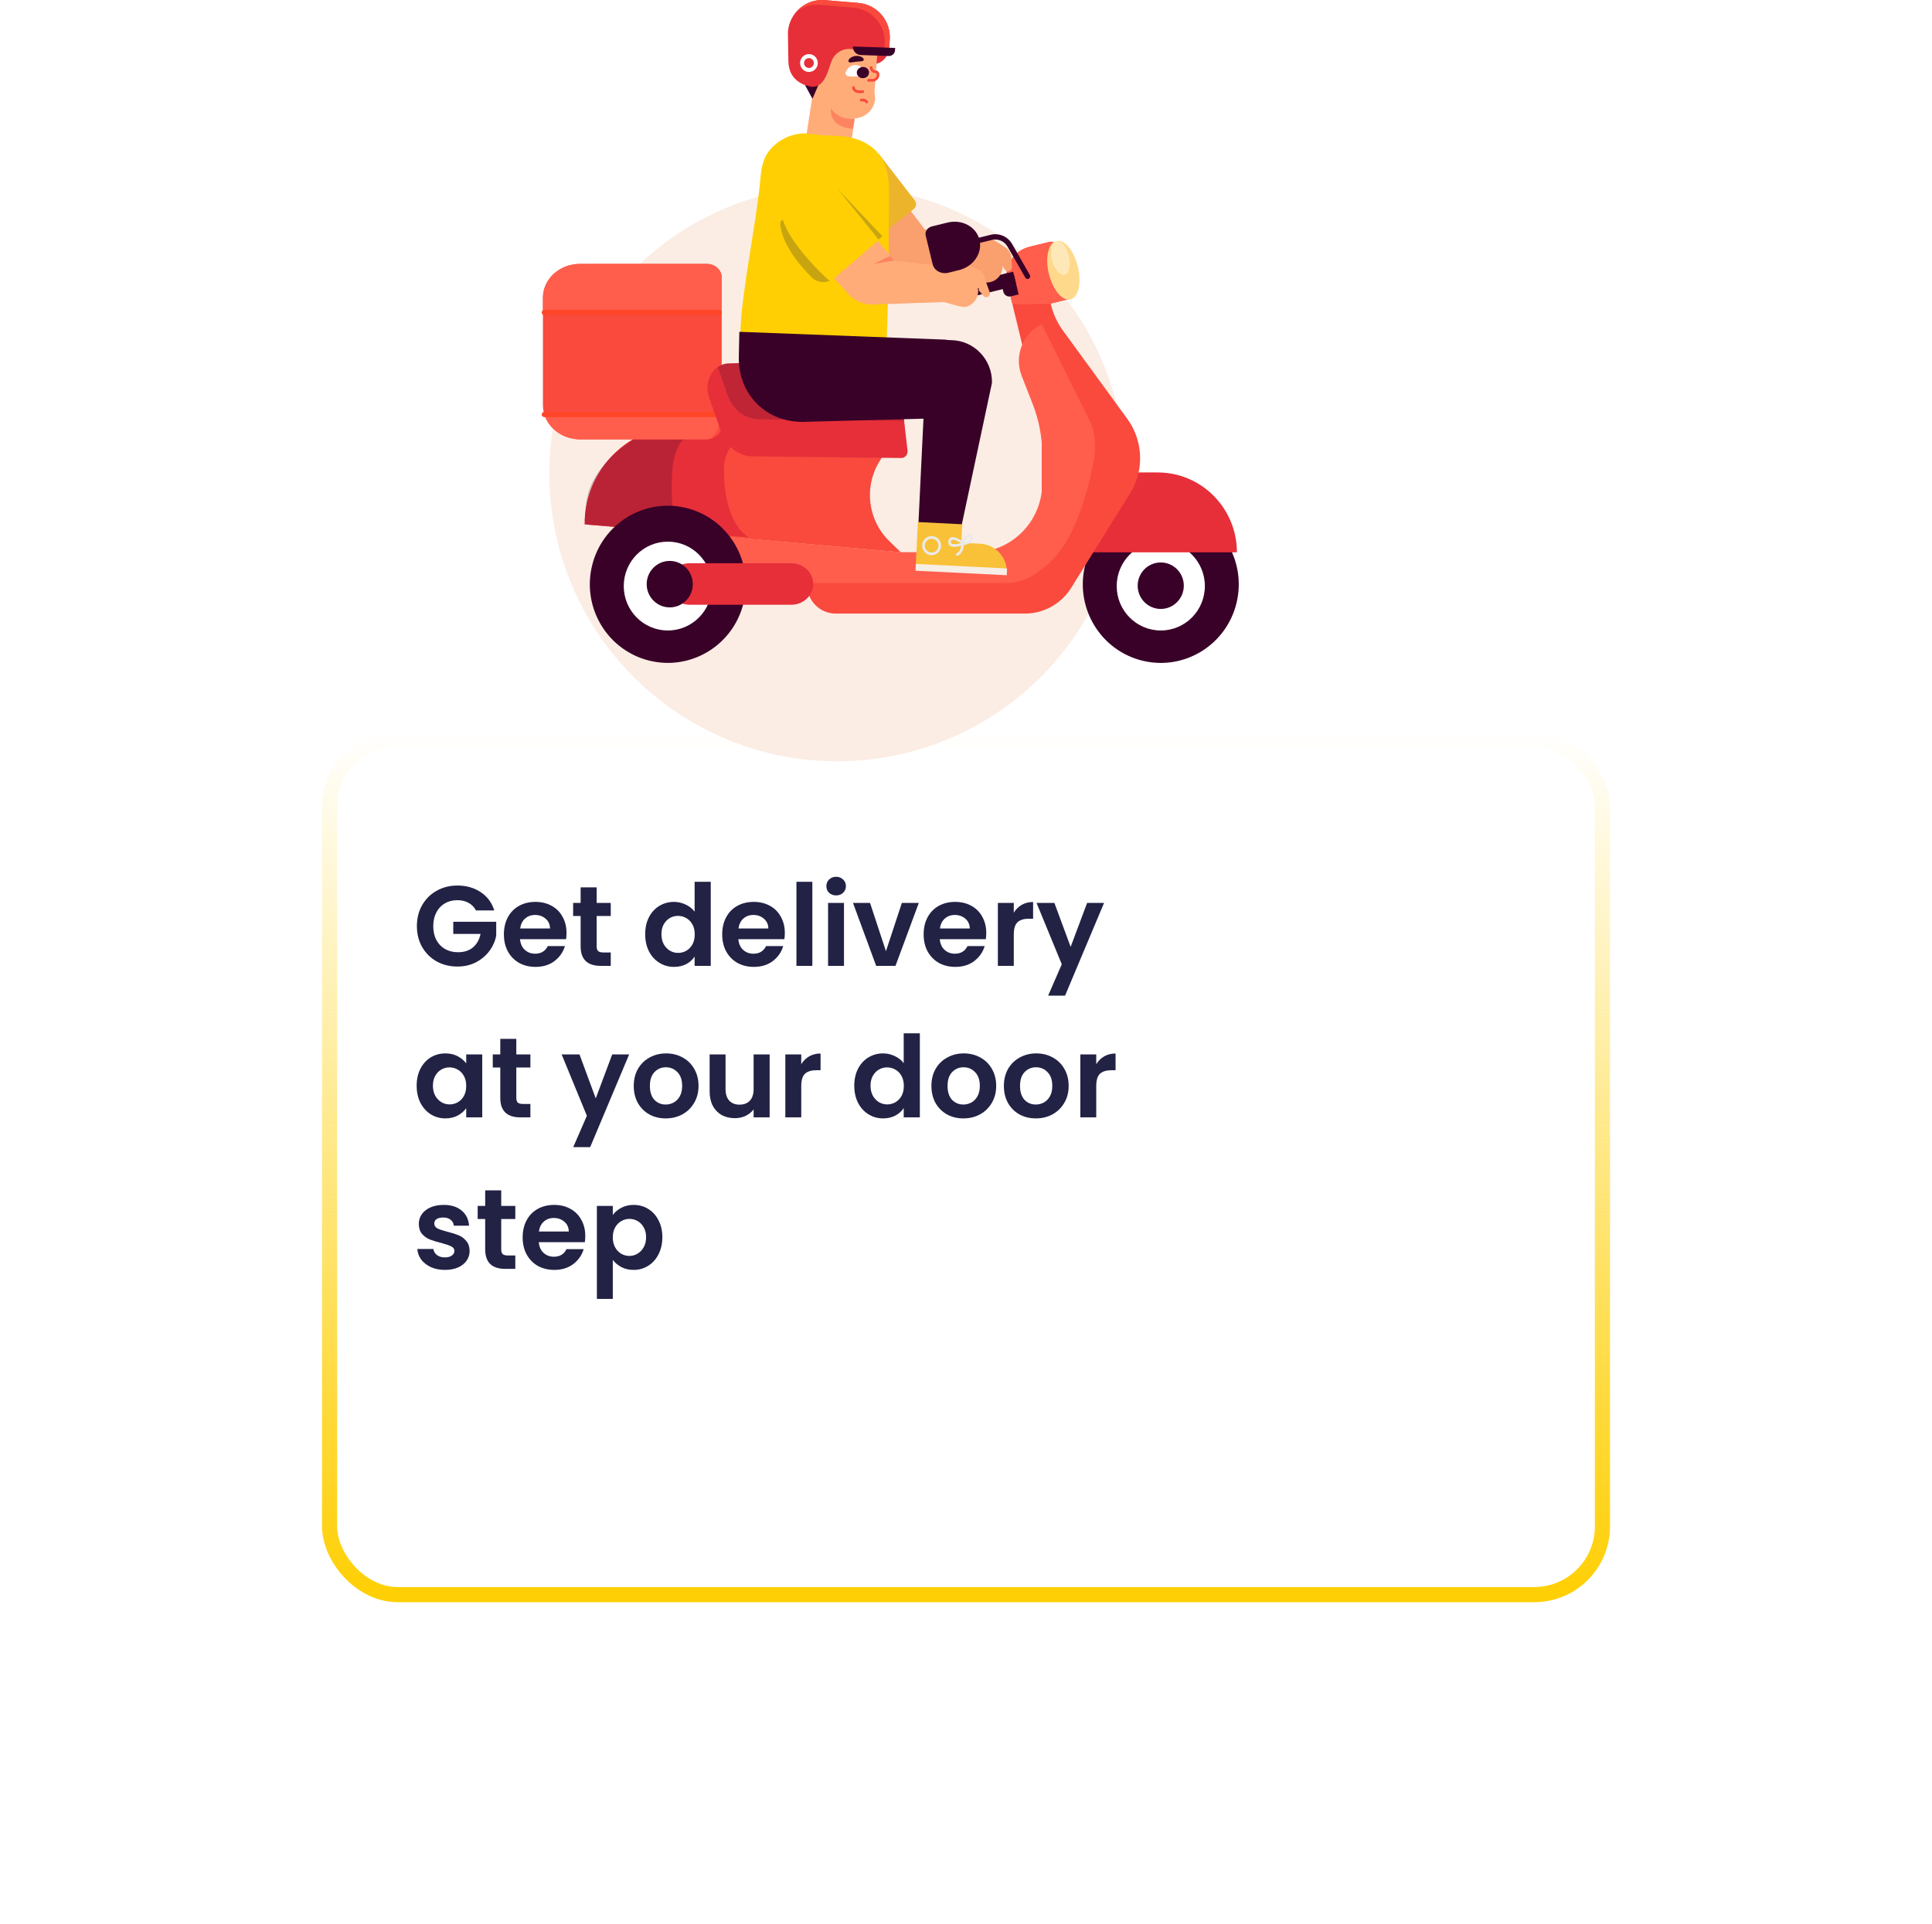 <svg width="510" height="508" viewBox="0 0 510 508" fill="none" xmlns="http://www.w3.org/2000/svg">
<g filter="url(#filter0_d_3119_4312)">
<rect x="65" y="153" width="340" height="230" rx="20" fill="white"/>
<rect x="67" y="155" width="336" height="226" rx="18" stroke="url(#paint0_linear_3119_4312)" stroke-width="4"/>
</g>
<path d="M125.65 240.36C125.17 239.48 124.51 238.81 123.67 238.35C122.83 237.89 121.85 237.66 120.73 237.66C119.49 237.66 118.39 237.94 117.43 238.5C116.47 239.06 115.72 239.86 115.18 240.9C114.64 241.94 114.37 243.14 114.37 244.5C114.37 245.9 114.64 247.12 115.18 248.16C115.74 249.2 116.51 250 117.49 250.56C118.47 251.12 119.61 251.4 120.91 251.4C122.51 251.4 123.82 250.98 124.84 250.14C125.86 249.28 126.53 248.09 126.85 246.57H119.65V243.36H130.99V247.02C130.71 248.48 130.11 249.83 129.19 251.07C128.27 252.31 127.08 253.31 125.62 254.07C124.18 254.81 122.56 255.18 120.76 255.18C118.74 255.18 116.91 254.73 115.27 253.83C113.65 252.91 112.37 251.64 111.43 250.02C110.51 248.4 110.05 246.56 110.05 244.5C110.05 242.44 110.51 240.6 111.43 238.98C112.37 237.34 113.65 236.07 115.27 235.17C116.91 234.25 118.73 233.79 120.73 233.79C123.09 233.79 125.14 234.37 126.88 235.53C128.62 236.67 129.82 238.28 130.48 240.36H125.65ZM149.547 246.33C149.547 246.93 149.507 247.47 149.427 247.95H137.277C137.377 249.15 137.797 250.09 138.537 250.77C139.277 251.45 140.187 251.79 141.267 251.79C142.827 251.79 143.937 251.12 144.597 249.78H149.127C148.647 251.38 147.727 252.7 146.367 253.74C145.007 254.76 143.337 255.27 141.357 255.27C139.757 255.27 138.317 254.92 137.037 254.22C135.777 253.5 134.787 252.49 134.067 251.19C133.367 249.89 133.017 248.39 133.017 246.69C133.017 244.97 133.367 243.46 134.067 242.16C134.767 240.86 135.747 239.86 137.007 239.16C138.267 238.46 139.717 238.11 141.357 238.11C142.937 238.11 144.347 238.45 145.587 239.13C146.847 239.81 147.817 240.78 148.497 242.04C149.197 243.28 149.547 244.71 149.547 246.33ZM145.197 245.13C145.177 244.05 144.787 243.19 144.027 242.55C143.267 241.89 142.337 241.56 141.237 241.56C140.197 241.56 139.317 241.88 138.597 242.52C137.897 243.14 137.467 244.01 137.307 245.13H145.197ZM157.503 241.83V249.87C157.503 250.43 157.633 250.84 157.893 251.1C158.173 251.34 158.633 251.46 159.273 251.46H161.223V255H158.583C155.043 255 153.273 253.28 153.273 249.84V241.83H151.293V238.38H153.273V234.27H157.503V238.38H161.223V241.83H157.503ZM170.312 246.63C170.312 244.95 170.642 243.46 171.302 242.16C171.982 240.86 172.902 239.86 174.062 239.16C175.222 238.46 176.512 238.11 177.932 238.11C179.012 238.11 180.042 238.35 181.022 238.83C182.002 239.29 182.782 239.91 183.362 240.69V232.8H187.622V255H183.362V252.54C182.842 253.36 182.112 254.02 181.172 254.52C180.232 255.02 179.142 255.27 177.902 255.27C176.502 255.27 175.222 254.91 174.062 254.19C172.902 253.47 171.982 252.46 171.302 251.16C170.642 249.84 170.312 248.33 170.312 246.63ZM183.392 246.69C183.392 245.67 183.192 244.8 182.792 244.08C182.392 243.34 181.852 242.78 181.172 242.4C180.492 242 179.762 241.8 178.982 241.8C178.202 241.8 177.482 241.99 176.822 242.37C176.162 242.75 175.622 243.31 175.202 244.05C174.802 244.77 174.602 245.63 174.602 246.63C174.602 247.63 174.802 248.51 175.202 249.27C175.622 250.01 176.162 250.58 176.822 250.98C177.502 251.38 178.222 251.58 178.982 251.58C179.762 251.58 180.492 251.39 181.172 251.01C181.852 250.61 182.392 250.05 182.792 249.33C183.192 248.59 183.392 247.71 183.392 246.69ZM207.174 246.33C207.174 246.93 207.134 247.47 207.054 247.95H194.904C195.004 249.15 195.424 250.09 196.164 250.77C196.904 251.45 197.814 251.79 198.894 251.79C200.454 251.79 201.564 251.12 202.224 249.78H206.754C206.274 251.38 205.354 252.7 203.994 253.74C202.634 254.76 200.964 255.27 198.984 255.27C197.384 255.27 195.944 254.92 194.664 254.22C193.404 253.5 192.414 252.49 191.694 251.19C190.994 249.89 190.644 248.39 190.644 246.69C190.644 244.97 190.994 243.46 191.694 242.16C192.394 240.86 193.374 239.86 194.634 239.16C195.894 238.46 197.344 238.11 198.984 238.11C200.564 238.11 201.974 238.45 203.214 239.13C204.474 239.81 205.444 240.78 206.124 242.04C206.824 243.28 207.174 244.71 207.174 246.33ZM202.824 245.13C202.804 244.05 202.414 243.19 201.654 242.55C200.894 241.89 199.964 241.56 198.864 241.56C197.824 241.56 196.944 241.88 196.224 242.52C195.524 243.14 195.094 244.01 194.934 245.13H202.824ZM214.44 232.8V255H210.24V232.8H214.44ZM220.72 236.4C219.98 236.4 219.36 236.17 218.86 235.71C218.38 235.23 218.14 234.64 218.14 233.94C218.14 233.24 218.38 232.66 218.86 232.2C219.36 231.72 219.98 231.48 220.72 231.48C221.46 231.48 222.07 231.72 222.55 232.2C223.05 232.66 223.3 233.24 223.3 233.94C223.3 234.64 223.05 235.23 222.55 235.71C222.07 236.17 221.46 236.4 220.72 236.4ZM222.79 238.38V255H218.59V238.38H222.79ZM233.869 251.13L238.069 238.38H242.539L236.389 255H231.289L225.169 238.38H229.669L233.869 251.13ZM260.348 246.33C260.348 246.93 260.308 247.47 260.228 247.95H248.078C248.178 249.15 248.598 250.09 249.338 250.77C250.078 251.45 250.988 251.79 252.068 251.79C253.628 251.79 254.738 251.12 255.398 249.78H259.928C259.448 251.38 258.528 252.7 257.168 253.74C255.808 254.76 254.138 255.27 252.158 255.27C250.558 255.27 249.118 254.92 247.838 254.22C246.578 253.5 245.588 252.49 244.868 251.19C244.168 249.89 243.818 248.39 243.818 246.69C243.818 244.97 244.168 243.46 244.868 242.16C245.568 240.86 246.548 239.86 247.808 239.16C249.068 238.46 250.518 238.11 252.158 238.11C253.738 238.11 255.148 238.45 256.388 239.13C257.648 239.81 258.618 240.78 259.298 242.04C259.998 243.28 260.348 244.71 260.348 246.33ZM255.998 245.13C255.978 244.05 255.588 243.19 254.828 242.55C254.068 241.89 253.138 241.56 252.038 241.56C250.998 241.56 250.118 241.88 249.398 242.52C248.698 243.14 248.268 244.01 248.108 245.13H255.998ZM267.614 240.96C268.154 240.08 268.854 239.39 269.714 238.89C270.594 238.39 271.594 238.14 272.714 238.14V242.55H271.604C270.284 242.55 269.284 242.86 268.604 243.48C267.944 244.1 267.614 245.18 267.614 246.72V255H263.414V238.38H267.614V240.96ZM291.443 238.38L281.153 262.86H276.683L280.283 254.58L273.623 238.38H278.333L282.623 249.99L286.973 238.38H291.443ZM109.99 286.63C109.99 284.95 110.32 283.46 110.98 282.16C111.66 280.86 112.57 279.86 113.71 279.16C114.87 278.46 116.16 278.11 117.58 278.11C118.82 278.11 119.9 278.36 120.82 278.86C121.76 279.36 122.51 279.99 123.07 280.75V278.38H127.3V295H123.07V292.57C122.53 293.35 121.78 294 120.82 294.52C119.88 295.02 118.79 295.27 117.55 295.27C116.15 295.27 114.87 294.91 113.71 294.19C112.57 293.47 111.66 292.46 110.98 291.16C110.32 289.84 109.99 288.33 109.99 286.63ZM123.07 286.69C123.07 285.67 122.87 284.8 122.47 284.08C122.07 283.34 121.53 282.78 120.85 282.4C120.17 282 119.44 281.8 118.66 281.8C117.88 281.8 117.16 281.99 116.5 282.37C115.84 282.75 115.3 283.31 114.88 284.05C114.48 284.77 114.28 285.63 114.28 286.63C114.28 287.63 114.48 288.51 114.88 289.27C115.3 290.01 115.84 290.58 116.5 290.98C117.18 291.38 117.9 291.58 118.66 291.58C119.44 291.58 120.17 291.39 120.85 291.01C121.53 290.61 122.07 290.05 122.47 289.33C122.87 288.59 123.07 287.71 123.07 286.69ZM136.292 281.83V289.87C136.292 290.43 136.422 290.84 136.682 291.1C136.962 291.34 137.422 291.46 138.062 291.46H140.012V295H137.372C133.832 295 132.062 293.28 132.062 289.84V281.83H130.082V278.38H132.062V274.27H136.292V278.38H140.012V281.83H136.292ZM166.081 278.38L155.791 302.86H151.321L154.921 294.58L148.261 278.38H152.971L157.261 289.99L161.611 278.38H166.081ZM175.725 295.27C174.125 295.27 172.685 294.92 171.405 294.22C170.125 293.5 169.115 292.49 168.375 291.19C167.655 289.89 167.295 288.39 167.295 286.69C167.295 284.99 167.665 283.49 168.405 282.19C169.165 280.89 170.195 279.89 171.495 279.19C172.795 278.47 174.245 278.11 175.845 278.11C177.445 278.11 178.895 278.47 180.195 279.19C181.495 279.89 182.515 280.89 183.255 282.19C184.015 283.49 184.395 284.99 184.395 286.69C184.395 288.39 184.005 289.89 183.225 291.19C182.465 292.49 181.425 293.5 180.105 294.22C178.805 294.92 177.345 295.27 175.725 295.27ZM175.725 291.61C176.485 291.61 177.195 291.43 177.855 291.07C178.535 290.69 179.075 290.13 179.475 289.39C179.875 288.65 180.075 287.75 180.075 286.69C180.075 285.11 179.655 283.9 178.815 283.06C177.995 282.2 176.985 281.77 175.785 281.77C174.585 281.77 173.575 282.2 172.755 283.06C171.955 283.9 171.555 285.11 171.555 286.69C171.555 288.27 171.945 289.49 172.725 290.35C173.525 291.19 174.525 291.61 175.725 291.61ZM203.166 278.38V295H198.936V292.9C198.396 293.62 197.686 294.19 196.806 294.61C195.946 295.01 195.006 295.21 193.986 295.21C192.686 295.21 191.536 294.94 190.536 294.4C189.536 293.84 188.746 293.03 188.166 291.97C187.606 290.89 187.326 289.61 187.326 288.13V278.38H191.526V287.53C191.526 288.85 191.856 289.87 192.516 290.59C193.176 291.29 194.076 291.64 195.216 291.64C196.376 291.64 197.286 291.29 197.946 290.59C198.606 289.87 198.936 288.85 198.936 287.53V278.38H203.166ZM211.51 280.96C212.05 280.08 212.75 279.39 213.61 278.89C214.49 278.39 215.49 278.14 216.61 278.14V282.55H215.5C214.18 282.55 213.18 282.86 212.5 283.48C211.84 284.1 211.51 285.18 211.51 286.72V295H207.31V278.38H211.51V280.96ZM225.508 286.63C225.508 284.95 225.838 283.46 226.498 282.16C227.178 280.86 228.098 279.86 229.258 279.16C230.418 278.46 231.708 278.11 233.128 278.11C234.208 278.11 235.238 278.35 236.218 278.83C237.198 279.29 237.978 279.91 238.558 280.69V272.8H242.818V295H238.558V292.54C238.038 293.36 237.308 294.02 236.368 294.52C235.428 295.02 234.338 295.27 233.098 295.27C231.698 295.27 230.418 294.91 229.258 294.19C228.098 293.47 227.178 292.46 226.498 291.16C225.838 289.84 225.508 288.33 225.508 286.63ZM238.588 286.69C238.588 285.67 238.388 284.8 237.988 284.08C237.588 283.34 237.048 282.78 236.368 282.4C235.688 282 234.958 281.8 234.178 281.8C233.398 281.8 232.678 281.99 232.018 282.37C231.358 282.75 230.818 283.31 230.398 284.05C229.998 284.77 229.798 285.63 229.798 286.63C229.798 287.63 229.998 288.51 230.398 289.27C230.818 290.01 231.358 290.58 232.018 290.98C232.698 291.38 233.418 291.58 234.178 291.58C234.958 291.58 235.688 291.39 236.368 291.01C237.048 290.61 237.588 290.05 237.988 289.33C238.388 288.59 238.588 287.71 238.588 286.69ZM254.3 295.27C252.7 295.27 251.26 294.92 249.98 294.22C248.7 293.5 247.69 292.49 246.95 291.19C246.23 289.89 245.87 288.39 245.87 286.69C245.87 284.99 246.24 283.49 246.98 282.19C247.74 280.89 248.77 279.89 250.07 279.19C251.37 278.47 252.82 278.11 254.42 278.11C256.02 278.11 257.47 278.47 258.77 279.19C260.07 279.89 261.09 280.89 261.83 282.19C262.59 283.49 262.97 284.99 262.97 286.69C262.97 288.39 262.58 289.89 261.8 291.19C261.04 292.49 260 293.5 258.68 294.22C257.38 294.92 255.92 295.27 254.3 295.27ZM254.3 291.61C255.06 291.61 255.77 291.43 256.43 291.07C257.11 290.69 257.65 290.13 258.05 289.39C258.45 288.65 258.65 287.75 258.65 286.69C258.65 285.11 258.23 283.9 257.39 283.06C256.57 282.2 255.56 281.77 254.36 281.77C253.16 281.77 252.15 282.2 251.33 283.06C250.53 283.9 250.13 285.11 250.13 286.69C250.13 288.27 250.52 289.49 251.3 290.35C252.1 291.19 253.1 291.61 254.3 291.61ZM273.43 295.27C271.83 295.27 270.39 294.92 269.11 294.22C267.83 293.5 266.82 292.49 266.08 291.19C265.36 289.89 265 288.39 265 286.69C265 284.99 265.37 283.49 266.11 282.19C266.87 280.89 267.9 279.89 269.2 279.19C270.5 278.47 271.95 278.11 273.55 278.11C275.15 278.11 276.6 278.47 277.9 279.19C279.2 279.89 280.22 280.89 280.96 282.19C281.72 283.49 282.1 284.99 282.1 286.69C282.1 288.39 281.71 289.89 280.93 291.19C280.17 292.49 279.13 293.5 277.81 294.22C276.51 294.92 275.05 295.27 273.43 295.27ZM273.43 291.61C274.19 291.61 274.9 291.43 275.56 291.07C276.24 290.69 276.78 290.13 277.18 289.39C277.58 288.65 277.78 287.75 277.78 286.69C277.78 285.11 277.36 283.9 276.52 283.06C275.7 282.2 274.69 281.77 273.49 281.77C272.29 281.77 271.28 282.2 270.46 283.06C269.66 283.9 269.26 285.11 269.26 286.69C269.26 288.27 269.65 289.49 270.43 290.35C271.23 291.19 272.23 291.61 273.43 291.61ZM289.381 280.96C289.921 280.08 290.621 279.39 291.481 278.89C292.361 278.39 293.361 278.14 294.481 278.14V282.55H293.371C292.051 282.55 291.051 282.86 290.371 283.48C289.711 284.1 289.381 285.18 289.381 286.72V295H285.181V278.38H289.381V280.96ZM117.43 335.27C116.07 335.27 114.85 335.03 113.77 334.55C112.69 334.05 111.83 333.38 111.19 332.54C110.57 331.7 110.23 330.77 110.17 329.75H114.4C114.48 330.39 114.79 330.92 115.33 331.34C115.89 331.76 116.58 331.97 117.4 331.97C118.2 331.97 118.82 331.81 119.26 331.49C119.72 331.17 119.95 330.76 119.95 330.26C119.95 329.72 119.67 329.32 119.11 329.06C118.57 328.78 117.7 328.48 116.5 328.16C115.26 327.86 114.24 327.55 113.44 327.23C112.66 326.91 111.98 326.42 111.4 325.76C110.84 325.1 110.56 324.21 110.56 323.09C110.56 322.17 110.82 321.33 111.34 320.57C111.88 319.81 112.64 319.21 113.62 318.77C114.62 318.33 115.79 318.11 117.13 318.11C119.11 318.11 120.69 318.61 121.87 319.61C123.05 320.59 123.7 321.92 123.82 323.6H119.8C119.74 322.94 119.46 322.42 118.96 322.04C118.48 321.64 117.83 321.44 117.01 321.44C116.25 321.44 115.66 321.58 115.24 321.86C114.84 322.14 114.64 322.53 114.64 323.03C114.64 323.59 114.92 324.02 115.48 324.32C116.04 324.6 116.91 324.89 118.09 325.19C119.29 325.49 120.28 325.8 121.06 326.12C121.84 326.44 122.51 326.94 123.07 327.62C123.65 328.28 123.95 329.16 123.97 330.26C123.97 331.22 123.7 332.08 123.16 332.84C122.64 333.6 121.88 334.2 120.88 334.64C119.9 335.06 118.75 335.27 117.43 335.27ZM132.308 321.83V329.87C132.308 330.43 132.438 330.84 132.698 331.1C132.978 331.34 133.438 331.46 134.078 331.46H136.028V335H133.388C129.848 335 128.078 333.28 128.078 329.84V321.83H126.098V318.38H128.078V314.27H132.308V318.38H136.028V321.83H132.308ZM154.499 326.33C154.499 326.93 154.459 327.47 154.379 327.95H142.229C142.329 329.15 142.749 330.09 143.489 330.77C144.229 331.45 145.139 331.79 146.219 331.79C147.779 331.79 148.889 331.12 149.549 329.78H154.079C153.599 331.38 152.679 332.7 151.319 333.74C149.959 334.76 148.289 335.27 146.309 335.27C144.709 335.27 143.269 334.92 141.989 334.22C140.729 333.5 139.739 332.49 139.019 331.19C138.319 329.89 137.969 328.39 137.969 326.69C137.969 324.97 138.319 323.46 139.019 322.16C139.719 320.86 140.699 319.86 141.959 319.16C143.219 318.46 144.669 318.11 146.309 318.11C147.889 318.11 149.299 318.45 150.539 319.13C151.799 319.81 152.769 320.78 153.449 322.04C154.149 323.28 154.499 324.71 154.499 326.33ZM150.149 325.13C150.129 324.05 149.739 323.19 148.979 322.55C148.219 321.89 147.289 321.56 146.189 321.56C145.149 321.56 144.269 321.88 143.549 322.52C142.849 323.14 142.419 324.01 142.259 325.13H150.149ZM161.764 320.78C162.304 320.02 163.044 319.39 163.984 318.89C164.944 318.37 166.034 318.11 167.254 318.11C168.674 318.11 169.954 318.46 171.094 319.16C172.254 319.86 173.164 320.86 173.824 322.16C174.504 323.44 174.844 324.93 174.844 326.63C174.844 328.33 174.504 329.84 173.824 331.16C173.164 332.46 172.254 333.47 171.094 334.19C169.954 334.91 168.674 335.27 167.254 335.27C166.034 335.27 164.954 335.02 164.014 334.52C163.094 334.02 162.344 333.39 161.764 332.63V342.92H157.564V318.38H161.764V320.78ZM170.554 326.63C170.554 325.63 170.344 324.77 169.924 324.05C169.524 323.31 168.984 322.75 168.304 322.37C167.644 321.99 166.924 321.8 166.144 321.8C165.384 321.8 164.664 322 163.984 322.4C163.324 322.78 162.784 323.34 162.364 324.08C161.964 324.82 161.764 325.69 161.764 326.69C161.764 327.69 161.964 328.56 162.364 329.3C162.784 330.04 163.324 330.61 163.984 331.01C164.664 331.39 165.384 331.58 166.144 331.58C166.924 331.58 167.644 331.38 168.304 330.98C168.984 330.58 169.524 330.01 169.924 329.27C170.344 328.53 170.554 327.65 170.554 326.63Z" fill="#212244"/>
<circle cx="221" cy="125" r="76" fill="#FBEDE4"/>
<path d="M326.449 159.038C329.061 147.888 322.21 136.715 311.148 134.082C300.085 131.449 288.999 138.354 286.387 149.504C283.775 160.653 290.625 171.826 301.688 174.459C312.751 177.092 323.836 170.188 326.449 159.038Z" fill="#390028"/>
<path d="M306.418 166.456C312.844 166.456 318.054 161.206 318.054 154.728C318.054 148.251 312.844 143 306.418 143C299.991 143 294.781 148.251 294.781 154.728C294.781 161.206 299.991 166.456 306.418 166.456Z" fill="white"/>
<path d="M277.799 124.73H305.586C317.144 124.73 326.514 134.174 326.514 145.823H277.799V124.73Z" fill="#E62F39"/>
<path d="M297.547 110.531L280.591 87.28C279.107 85.244 278.036 82.933 277.441 80.479L277.36 80.142L282.582 78.857C282.978 78.76 283.219 78.359 283.123 77.96L280.219 65.979C279.853 64.464 278.337 63.538 276.834 63.907L271.701 65.171C267.47 66.213 264.877 70.514 265.91 74.778C265.927 74.846 265.951 74.907 265.969 74.973L265.958 74.971L270.979 95.694L275.007 89.403V147.345L283.045 154.728L298.67 129.707C302.097 123.655 301.657 116.135 297.547 110.531Z" fill="#F94A3D"/>
<path d="M277.435 80.448L277.362 80.142L282.583 78.857C282.979 78.76 283.22 78.359 283.124 77.96L280.22 65.979C279.854 64.464 278.338 63.538 276.835 63.907L271.702 65.171C267.471 66.213 264.878 70.514 265.912 74.778C265.929 74.846 265.952 74.907 265.97 74.973L265.959 74.971L267.255 80.315L277.197 80.234C277.277 80.314 277.355 80.373 277.435 80.448Z" fill="#FF5E4D"/>
<path d="M220.598 161.992H270.533C278.528 161.992 285.008 155.461 285.008 147.404V145.821H213.041V154.376C213.041 158.583 216.424 161.992 220.598 161.992Z" fill="#F94A3D"/>
<path d="M237.806 145.821L155.532 138.546C154.858 138.487 154.355 137.898 154.4 137.216C154.473 136.102 154.606 134.484 154.791 133.511C157.076 121.501 167.556 112.427 180.138 112.427H232.825C235.011 112.427 236.358 114.835 235.226 116.721L232.059 121.988C228.009 128.727 229.129 137.395 234.758 142.861L237.806 145.821Z" fill="#F94A3D"/>
<path d="M237.806 112.426H180.14C167.881 112.426 157.618 121.041 154.985 132.591C154.556 134.471 154.33 136.429 154.33 138.44L197.693 141.848C197.693 141.848 191.104 139.022 191.104 123.847C191.104 112.252 207.134 112.14 207.134 112.14" fill="#E62F39"/>
<path opacity="0.25" d="M206.935 112.426H178.142C170.416 112.426 156.4 121.041 154.741 132.591C154.471 134.471 154.328 136.429 154.328 138.439L180.526 140.498C180.526 140.498 176.29 139.237 177.504 123.847C178.415 112.289 187.605 112.14 187.605 112.14" fill="#390028"/>
<path d="M153.215 115.999H186.6C188.762 115.999 190.515 114.397 190.515 112.419V73.253C190.515 71.277 188.762 69.674 186.6 69.674H153.107C147.701 69.674 143.319 73.68 143.319 78.62V106.951C143.32 111.949 147.751 115.999 153.215 115.999Z" fill="#F94A3D"/>
<path d="M153.215 115.999H186.6C188.762 115.999 190.515 111.401 190.515 109.424C190.515 109.424 143.403 108.297 143.559 108.934C144.546 112.977 148.495 115.999 153.215 115.999Z" fill="#FF5E4D"/>
<path d="M190.515 82.001V73.253C190.515 71.277 188.762 69.674 186.6 69.674H153.107C147.701 69.674 143.319 73.68 143.319 78.62V82.199L190.515 82.001Z" fill="#FF5E4D"/>
<path d="M189.863 110.128H143.697C143.312 110.128 143 109.813 143 109.426C143 109.038 143.312 108.724 143.697 108.724H189.863C190.248 108.724 190.56 109.038 190.56 109.426C190.56 109.813 190.248 110.128 189.863 110.128Z" fill="#FF4628"/>
<path d="M189.863 83.22H143.697C143.312 83.22 143 82.906 143 82.518C143 82.131 143.312 81.816 143.697 81.816H189.863C190.248 81.816 190.56 82.131 190.56 82.518C190.56 82.906 190.248 83.22 189.863 83.22Z" fill="#FF4628"/>
<path d="M239.567 118.952C239.688 120.005 238.916 120.93 237.926 120.921L198.646 120.481C194.999 120.44 191.713 117.875 190.36 114.01L187.169 104.897C185.708 100.729 188.225 96.211 192.148 95.954L229.747 94.854C233.725 94.738 237.168 98.085 237.685 102.573L239.567 118.952Z" fill="#E62F39"/>
<path opacity="0.22" d="M229.746 94.854L192.147 95.952C191.15 96.018 190.246 96.359 189.474 96.899L192.035 104.21C193.388 108.075 196.675 110.64 200.321 110.681L238.666 111.109L237.683 102.57C237.168 98.085 233.725 94.738 229.746 94.854Z" fill="#390028"/>
<path d="M288.378 112.94C288.211 112.359 288.021 111.821 287.809 111.394L275.01 85.592C269.963 88.035 267.646 93.992 269.697 99.241L272.602 106.673C274.27 110.939 275.125 115.482 275.125 120.067V127.561C275.125 137.646 267.014 145.822 257.008 145.822H237.806V145.778L183.103 140.929V153.907H213.041H237.806H266.231C271.468 153.907 278.287 148.991 282.158 141.808C285.955 134.768 287.901 126.133 288.754 121.373C289.257 118.569 289.166 115.677 288.378 112.94Z" fill="#FF5E4D"/>
<path d="M284.538 70.398C285.572 74.663 284.694 78.543 282.578 79.064C280.462 79.585 277.909 76.549 276.877 72.284C275.843 68.02 276.721 64.14 278.837 63.619C280.952 63.098 283.506 66.134 284.538 70.398Z" fill="#FFD98B"/>
<path opacity="0.39" d="M282.124 67.527C282.72 69.986 282.213 72.222 280.994 72.523C279.773 72.823 278.302 71.074 277.706 68.615C277.109 66.156 277.615 63.919 278.836 63.619C280.056 63.318 281.529 65.068 282.124 67.527Z" fill="white"/>
<path d="M267.322 75.682L252.463 79.34C251.896 79.481 251.323 79.13 251.184 78.558L250.792 76.943C250.653 76.372 251.001 75.795 251.568 75.654L266.427 71.996C266.994 71.856 267.567 72.207 267.706 72.778L268.098 74.393C268.237 74.965 267.889 75.542 267.322 75.682Z" fill="#390028"/>
<path d="M268.907 77.733L266.834 78.242C265.959 78.457 265.077 77.918 264.864 77.036L263.8 72.642L267.457 71.742L268.907 77.733Z" fill="#390028"/>
<path d="M252.801 80.232C251.666 80.511 250.519 79.811 250.242 78.665L250.019 77.744C249.742 76.599 250.437 75.444 251.574 75.164C252.71 74.885 253.856 75.586 254.133 76.731L254.356 77.653C254.634 78.798 253.937 79.953 252.801 80.232Z" fill="#390028"/>
<path d="M196.315 159.031C198.927 147.882 192.077 136.709 181.014 134.076C169.951 131.443 158.866 138.348 156.254 149.497C153.641 160.647 160.492 171.82 171.554 174.453C182.617 177.086 193.703 170.181 196.315 159.031Z" fill="#390028"/>
<path d="M176.29 166.456C182.717 166.456 187.927 161.206 187.927 154.728C187.927 148.251 182.717 143 176.29 143C169.864 143 164.654 148.251 164.654 154.728C164.654 161.206 169.864 166.456 176.29 166.456Z" fill="white"/>
<path d="M208.881 159.663H182.078C178.882 159.663 176.29 157.21 176.29 154.182C176.29 151.156 178.882 148.702 182.078 148.702H208.882C212.078 148.702 214.67 151.155 214.67 154.182C214.668 157.208 212.078 159.663 208.881 159.663Z" fill="#E62F39"/>
<path d="M182.882 154.223C182.882 157.611 180.156 160.358 176.795 160.358C173.433 160.358 170.707 157.611 170.707 154.223C170.707 150.835 173.433 148.088 176.795 148.088C180.156 148.088 182.882 150.835 182.882 154.223Z" fill="#390028"/>
<path d="M306.408 160.766C309.77 160.766 312.495 158.02 312.495 154.631C312.495 151.243 309.77 148.496 306.408 148.496C303.046 148.496 300.321 151.243 300.321 154.631C300.321 158.02 303.046 160.766 306.408 160.766Z" fill="#390028"/>
<path d="M266.996 68.109C266.944 67 266.347 65.951 265.42 65.343L262.929 63.709C261.842 62.995 260.519 62.943 259.492 63.574L244.085 60.518L231.006 43.272L222.023 57.388L234.125 71.819L254.604 71.943C256.966 73.085 259.605 74.563 260.297 74.59C262.531 74.675 264.438 72.988 264.644 70.745L264.691 70.233L265.169 71.092C265.285 71.3 265.47 71.46 265.685 71.536C266.427 71.802 267.142 71.254 267.105 70.448L266.996 68.109Z" fill="#F9A06E"/>
<path d="M241.175 55.229L227.075 66.335L214.681 53.334L232.016 40.646L241.465 52.882C242.026 53.61 241.897 54.66 241.175 55.229Z" fill="#ECB42B"/>
<path d="M234.642 12.691C234.547 15.126 232.595 17.026 230.283 16.933C227.97 16.84 226.172 14.792 226.269 12.357C226.365 9.922 228.317 8.022 230.628 8.115C232.941 8.207 234.738 10.256 234.642 12.691Z" fill="#E62F39"/>
<path d="M231.839 10.756C231.787 8.173 229.274 6.015 226.225 5.937L220.025 5.777C216.977 5.698 214.547 7.728 214.597 10.312L214.845 22.811L212.771 36.35C212.501 38.11 213.855 39.782 215.794 40.084L220.592 40.831C222.532 41.133 224.322 39.951 224.592 38.191L225.653 31.276C225.78 31.262 225.904 31.253 226.03 31.235C229.52 30.714 231.674 27.609 230.827 24.436L231.601 13.98L231.839 10.756Z" fill="#FFAC79"/>
<path d="M227.34 26.451C227.34 26.451 228.253 26.169 228.797 26.93L227.34 26.451Z" fill="#FFAC79"/>
<path d="M228.797 27.279C228.69 27.279 228.583 27.229 228.514 27.133C228.129 26.59 227.47 26.778 227.44 26.786C227.261 26.838 227.063 26.736 227.01 26.549C226.954 26.364 227.057 26.17 227.24 26.114C227.286 26.101 228.4 25.771 229.082 26.723C229.193 26.88 229.158 27.099 229.002 27.213C228.939 27.258 228.868 27.279 228.797 27.279Z" fill="#F94A3D"/>
<path d="M224.237 16.46C224.499 16.54 224.818 16.471 225.13 16.422C225.444 16.367 225.76 16.319 226.036 16.287C226.313 16.255 226.632 16.229 226.95 16.211C227.265 16.187 227.594 16.18 227.826 16.044C228.052 15.915 228.116 15.614 227.794 15.29C227.49 14.973 226.756 14.675 225.841 14.779C224.925 14.887 224.289 15.342 224.076 15.72C223.847 16.109 223.986 16.387 224.237 16.46Z" fill="#390028"/>
<path d="M229.949 17.82C229.961 18.454 230.48 18.959 231.11 18.947C231.477 18.94 231.779 19.233 231.786 19.602L231.787 19.705C231.803 20.508 231.169 21.172 230.37 21.188L229.265 21.209" fill="#FFAC79"/>
<path d="M229.265 21.558C229.076 21.558 228.921 21.405 228.917 21.215C228.913 21.021 229.066 20.861 229.258 20.856L230.363 20.835C230.656 20.83 230.929 20.71 231.132 20.498C231.336 20.286 231.444 20.007 231.439 19.712L231.436 19.612C231.435 19.525 231.401 19.445 231.34 19.386C231.28 19.327 231.22 19.299 231.117 19.299C230.296 19.299 229.618 18.656 229.601 17.829C229.597 17.635 229.752 17.475 229.943 17.471C229.945 17.471 229.947 17.471 229.95 17.471C230.139 17.471 230.294 17.624 230.298 17.815C230.306 18.249 230.66 18.597 231.088 18.597C231.102 18.596 231.114 18.597 231.124 18.597C231.386 18.597 231.633 18.697 231.822 18.881C232.017 19.07 232.127 19.324 232.133 19.597L232.135 19.697C232.145 20.182 231.967 20.639 231.635 20.986C231.304 21.334 230.855 21.529 230.379 21.539L229.274 21.56C229.27 21.558 229.268 21.558 229.265 21.558Z" fill="#F94A3D"/>
<path d="M228.116 19.213C227.977 18.457 227.514 17.347 225.998 17.19C225.749 17.163 225.519 17.179 225.303 17.218C224.305 17.402 223.663 18.211 223.29 18.892C223.014 19.396 223.323 20.034 223.89 20.115C225.438 20.337 226.964 20.144 227.706 20.017C227.986 19.969 228.184 19.706 228.149 19.423C228.141 19.357 228.13 19.286 228.116 19.213Z" fill="white"/>
<path d="M229.406 19.077C229.447 19.895 228.757 20.594 227.865 20.639C226.974 20.684 226.217 20.059 226.177 19.241C226.136 18.424 226.826 17.725 227.718 17.68C228.609 17.634 229.366 18.26 229.406 19.077Z" fill="#390028"/>
<path d="M227.772 24.201C227.772 24.201 225.409 24.569 225.289 23.1L227.772 24.201Z" fill="#FFAC79"/>
<path d="M227.149 24.597C226.636 24.597 225.945 24.514 225.467 24.135C225.157 23.888 224.974 23.541 224.942 23.13C224.925 22.936 225.069 22.767 225.261 22.751C225.448 22.742 225.622 22.878 225.637 23.072C225.656 23.293 225.739 23.454 225.899 23.583C226.374 23.964 227.376 23.909 227.72 23.856C227.911 23.829 228.088 23.958 228.117 24.149C228.147 24.342 228.017 24.52 227.826 24.549C227.764 24.558 227.496 24.597 227.149 24.597Z" fill="#F94A3D"/>
<path opacity="0.41" d="M219.312 28.605C219.312 28.605 220.997 31.677 225.597 31.392L225.123 33.972C224.886 33.962 219.047 33.952 219.312 28.605Z" fill="#F94A3D"/>
<path d="M212.553 22.541L214.469 26.083L217.218 19.705C217.569 18.773 215.85 20.531 215.408 19.637L215.025 18.865L214.834 18.84C212.811 18.57 211.418 20.832 212.553 22.541Z" fill="#390028"/>
<path d="M213.512 22.742C217.828 23.998 218.678 17.871 219.676 15.751C220.814 13.333 223.708 12.254 226.145 13.317C229.782 14.904 232.083 14.581 234.549 14.424L234.865 10.601C235.279 5.593 231.585 1.193 226.615 0.776L217.745 0.032C212.775 -0.385 208.41 3.337 207.996 8.346C207.996 8.346 208.045 13.754 208.117 16.324C208.272 21.851 213.323 22.686 213.512 22.742Z" fill="#E62F39"/>
<path d="M234.866 10.601C235.28 5.593 231.587 1.193 226.617 0.776L217.746 0.032C214.776 -0.218 212.028 1.019 210.204 3.118C211.92 1.801 214.101 1.086 216.42 1.28L225.291 2.024C230.26 2.442 233.954 6.841 233.54 11.85L233.321 14.504C233.731 14.477 234.139 14.449 234.551 14.422L234.866 10.601Z" fill="#F94A3D"/>
<path d="M234.618 14.782L227.237 14.529C226.043 14.488 225.108 13.48 225.148 12.277L236.294 12.659L236.275 13.223C236.244 14.113 235.503 14.813 234.618 14.782Z" fill="#390028"/>
<path d="M213.54 19.001C213.512 19.001 213.487 19.001 213.459 19C212.169 18.955 211.156 17.86 211.199 16.561C211.222 15.932 211.483 15.348 211.94 14.916C212.399 14.487 212.995 14.269 213.618 14.282C214.909 14.327 215.922 15.421 215.879 16.721C215.836 17.994 214.795 19.001 213.54 19.001ZM213.539 15.335C213.21 15.335 212.898 15.459 212.655 15.687C212.402 15.925 212.255 16.249 212.244 16.597C212.219 17.318 212.781 17.923 213.494 17.947C214.21 17.968 214.809 17.406 214.834 16.686C214.859 15.965 214.296 15.36 213.582 15.336C213.568 15.335 213.554 15.335 213.539 15.335Z" fill="white"/>
<path d="M234.083 45.047C233.897 44.309 233.656 43.593 233.343 42.904C231.91 39.733 229.086 37.682 226.161 36.741C223.447 35.869 220.56 35.806 217.738 35.751C215.677 35.71 213.646 35.08 211.594 35.241C207.431 35.57 203.068 38.333 201.63 42.383C201.038 44.051 200.836 45.83 200.683 47.595C199.798 57.871 195.917 76.285 195.492 86.589C195.241 92.693 199.555 95.833 199.348 101.94L199.313 96.892L233.754 98.867L234.009 91.768C234.298 83.726 234.473 75.677 234.567 67.625C234.613 63.596 234.639 59.568 234.648 55.538C234.656 52.078 234.936 48.424 234.083 45.047Z" fill="#FFCF03"/>
<path opacity="0.27" d="M219.025 74.153C216.661 72.156 208.574 64.272 206.642 58.001L206.058 58.456C206.026 58.721 205.994 58.984 205.959 59.256C206.539 64.725 211.283 70.245 214.178 73.151C215.483 74.462 217.363 74.844 219.025 74.153Z" fill="#353535"/>
<path opacity="0.27" d="M231.929 63.236L232.903 62.335L221.136 49.903L231.929 63.236Z" fill="#353535"/>
<path d="M261.261 77.164L260.152 74.065L260.143 74.079L259.975 73.402C259.706 72.312 258.935 71.419 257.901 71.002L255.134 69.887C253.929 69.401 252.622 69.612 251.737 70.432L250.402 70.421L236.092 68.835L231.761 63.572L220.175 73.471L223.939 77.613C225.619 79.461 228.017 80.478 230.503 80.392L249.158 79.756C251.534 80.392 254.032 81.177 254.663 81.075C256.87 80.719 258.413 78.688 258.181 76.448L258.128 75.935L258.483 76.354L258.305 76.599L259.63 78.141C259.966 78.533 260.548 78.588 260.951 78.268C261.277 78.006 261.403 77.563 261.261 77.164Z" fill="#FFAC79"/>
<path opacity="0.41" d="M236.09 68.778L230.55 69.678C230.55 69.678 235.116 67.45 235.075 67.572C235.035 67.694 236.091 68.837 236.091 68.837" fill="#F94A3D"/>
<path d="M251.043 89.802L249.848 89.755L249.863 89.678L195.171 87.603L195.028 94.186C194.813 104.019 202.291 112.067 213.271 111.341L243.775 110.536L242.281 141.592L253.459 140.514L261.852 101.082C261.994 94.943 257.134 89.871 251.043 89.802Z" fill="#390028"/>
<path d="M265.77 151.347C265.971 147.244 262.832 143.753 258.761 143.552L253.772 143.305L254.01 138.411L242.3 137.831L241.699 150.155L253.41 150.735L265.77 151.347Z" fill="#F9C138"/>
<path d="M241.767 148.889L241.68 150.674L265.751 151.867L265.838 150.082L241.767 148.889Z" fill="#F7EEE6"/>
<path d="M254.278 143.955C254.085 143.955 253.902 143.865 253.785 143.701C253.637 143.499 253.621 143.239 253.743 143.02C254.418 141.801 255.078 141.155 255.702 141.103C255.95 141.078 256.312 141.145 256.647 141.565C256.978 141.985 256.953 142.347 256.871 142.578C256.665 143.167 255.839 143.625 254.415 143.941C254.369 143.95 254.323 143.955 254.278 143.955ZM255.787 141.8C255.776 141.8 255.766 141.801 255.759 141.801C255.496 141.824 255.014 142.208 254.433 143.215C255.617 142.932 256.133 142.571 256.214 142.342C256.225 142.308 256.261 142.206 256.101 142.003C255.959 141.822 255.847 141.8 255.787 141.8Z" fill="#EAEAEA"/>
<path d="M251.952 144.382C251.403 144.382 250.989 144.263 250.706 144.023C250.496 143.843 250.257 143.502 250.326 142.899C250.391 142.301 250.695 142.037 250.936 141.919C251.573 141.617 252.62 141.923 254.044 142.84C254.344 143.033 254.441 143.43 254.264 143.745C254.175 143.899 254.032 144.011 253.86 144.059C253.109 144.274 252.471 144.382 251.952 144.382ZM251.492 142.506C251.385 142.506 251.3 142.524 251.237 142.554C251.192 142.575 251.054 142.641 251.017 142.978C251.017 142.978 251.017 142.978 251.017 142.979C250.982 143.298 251.081 143.422 251.157 143.486C251.497 143.776 252.436 143.738 253.675 143.382C252.613 142.739 251.894 142.506 251.492 142.506ZM250.671 142.94H250.68H250.671Z" fill="#EAEAEA"/>
<path d="M252.7 146.721C252.57 146.721 252.445 146.647 252.385 146.521C252.301 146.347 252.375 146.137 252.549 146.053C253.816 145.444 253.734 143.711 253.732 143.694C253.721 143.499 253.869 143.333 254.06 143.322C254.252 143.322 254.416 143.46 254.429 143.652C254.433 143.742 254.533 145.875 252.849 146.685C252.803 146.71 252.75 146.721 252.7 146.721Z" fill="#EAEAEA"/>
<path d="M245.927 146.578C245.887 146.578 245.846 146.577 245.806 146.575C245.137 146.543 244.521 146.25 244.073 145.748C243.624 145.25 243.394 144.604 243.426 143.93C243.495 142.541 244.661 141.481 246.05 141.533C246.719 141.565 247.334 141.859 247.783 142.359C248.23 142.859 248.46 143.504 248.428 144.178C248.361 145.525 247.252 146.578 245.927 146.578ZM245.929 142.232C244.971 142.232 244.17 142.992 244.123 143.965C244.098 144.451 244.265 144.916 244.588 145.277C244.913 145.637 245.357 145.85 245.839 145.873C246.84 145.925 247.681 145.145 247.73 144.143C247.755 143.658 247.588 143.191 247.265 142.83C246.941 142.47 246.497 142.259 246.015 142.235C245.987 142.234 245.956 142.232 245.929 142.232Z" fill="#EAEAEA"/>
<path d="M245.969 59.784L250.121 58.762C253.944 57.821 257.724 59.867 258.564 63.332C259.404 66.798 256.985 70.369 253.162 71.31L250.354 72.001C248.47 72.464 246.609 71.456 246.195 69.748L244.357 62.164C244.106 61.132 244.828 60.065 245.969 59.784Z" fill="#390028"/>
<path d="M271.262 73.662C271.022 73.662 270.787 73.537 270.659 73.311L265.956 65.105C265.137 63.676 263.457 62.949 261.865 63.344L254.728 65.1C254.362 65.194 253.979 64.961 253.887 64.585C253.796 64.209 254.025 63.828 254.398 63.737L261.534 61.98C263.716 61.442 266.034 62.438 267.16 64.404L271.862 72.61C272.056 72.946 271.942 73.375 271.607 73.569C271.499 73.632 271.38 73.662 271.262 73.662Z" fill="#390028"/>
<defs>
<filter id="filter0_d_3119_4312" x="0" y="108" width="510" height="400" filterUnits="userSpaceOnUse" color-interpolation-filters="sRGB">
<feFlood flood-opacity="0" result="BackgroundImageFix"/>
<feColorMatrix in="SourceAlpha" type="matrix" values="0 0 0 0 0 0 0 0 0 0 0 0 0 0 0 0 0 0 127 0" result="hardAlpha"/>
<feMorphology radius="5" operator="erode" in="SourceAlpha" result="effect1_dropShadow_3119_4312"/>
<feOffset dx="20" dy="40"/>
<feGaussianBlur stdDeviation="45"/>
<feComposite in2="hardAlpha" operator="out"/>
<feColorMatrix type="matrix" values="0 0 0 0 0.521 0 0 0 0 0.061 0 0 0 0 0.061 0 0 0 0.08 0"/>
<feBlend mode="normal" in2="BackgroundImageFix" result="effect1_dropShadow_3119_4312"/>
<feBlend mode="normal" in="SourceGraphic" in2="effect1_dropShadow_3119_4312" result="shape"/>
</filter>
<linearGradient id="paint0_linear_3119_4312" x1="235" y1="153" x2="235" y2="383" gradientUnits="userSpaceOnUse">
<stop stop-color="#FFCF03" stop-opacity="0"/>
<stop offset="1" stop-color="#FFCF03"/>
</linearGradient>
</defs>
</svg>
